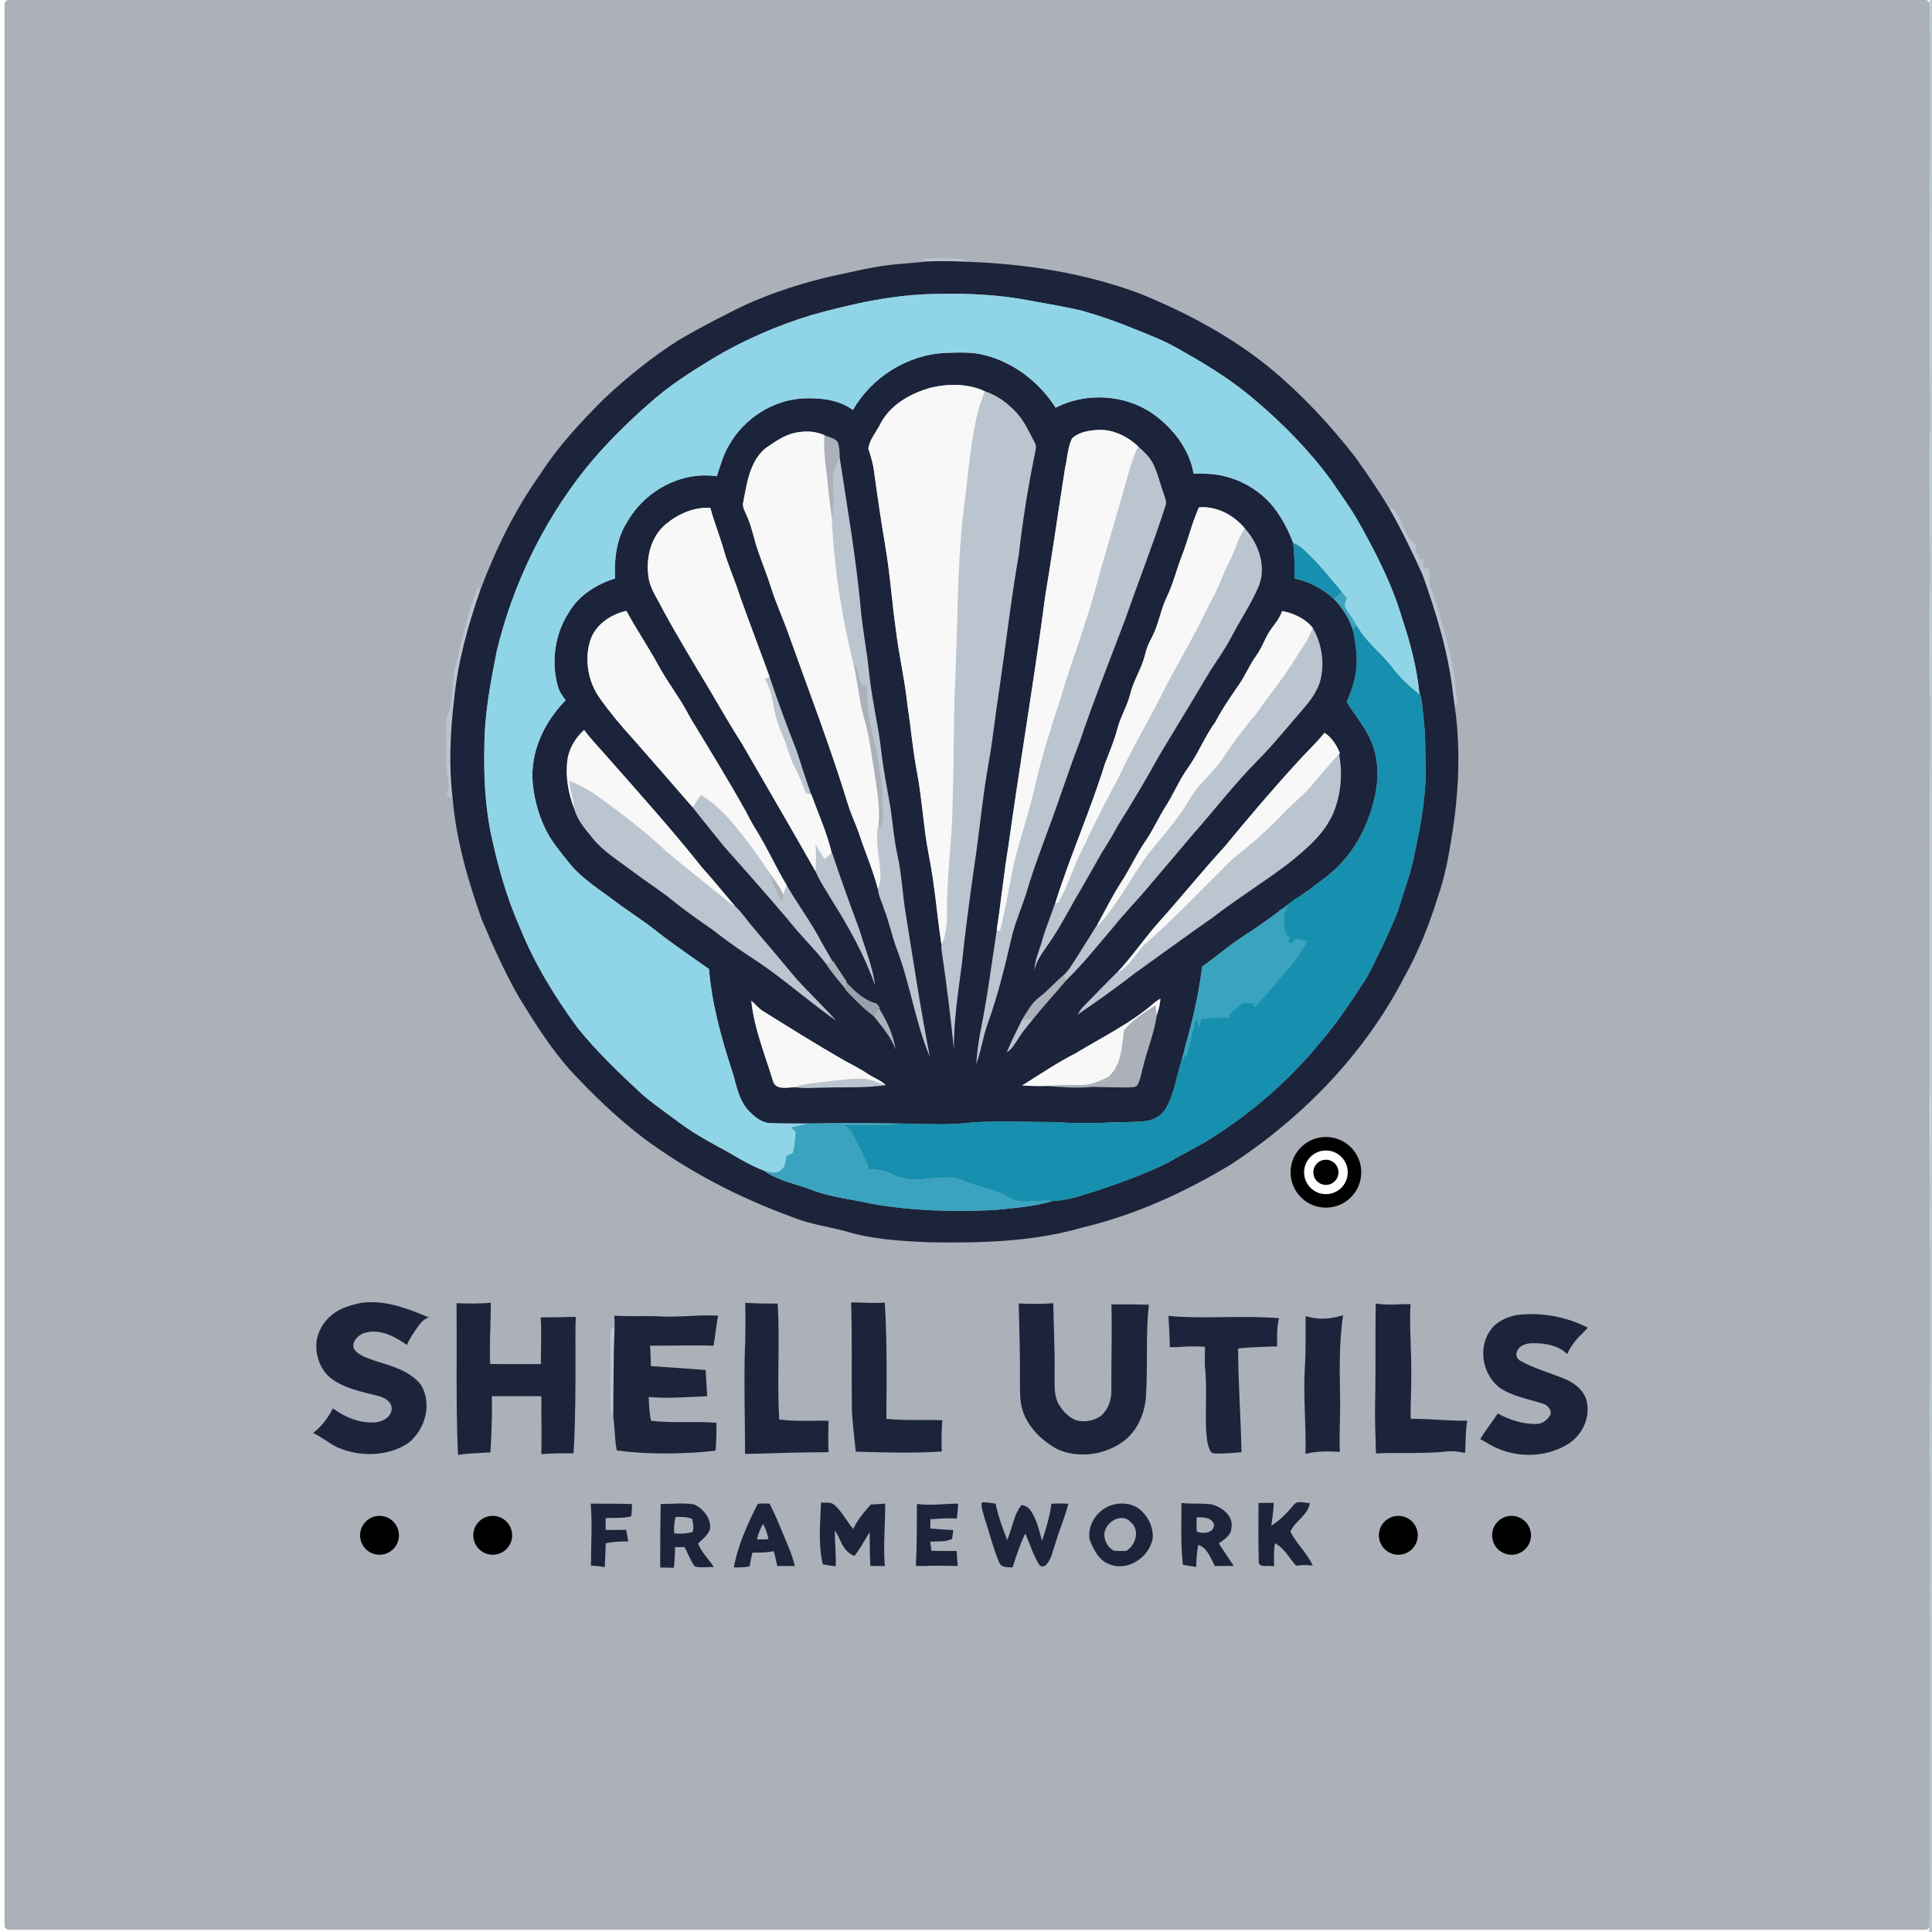 <?xml version="1.0" encoding="UTF-8" standalone="no"?>
<svg
   width="1024pt"
   height="1024pt"
   viewBox="0 0 1024 1024"
   version="1.1"
   id="svg98"
   sodipodi:docname="logo.svg"
   inkscape:version="1.4 (e7c3feb100, 2024-10-09)"
   inkscape:export-filename="logo.png"
   inkscape:export-xdpi="7.03125"
   inkscape:export-ydpi="7.03125"
   xmlns:inkscape="http://www.inkscape.org/namespaces/inkscape"
   xmlns:sodipodi="http://sodipodi.sourceforge.net/DTD/sodipodi-0.dtd"
   xmlns="http://www.w3.org/2000/svg"
   xmlns:svg="http://www.w3.org/2000/svg">
  <defs
     id="defs98">
    <filter
       inkscape:collect="always"
       style="color-interpolation-filters:sRGB"
       id="filter104"
       x="-0.022"
       y="-0.007"
       width="1.045"
       height="1.014">
      <feGaussianBlur
         inkscape:collect="always"
         stdDeviation="0.684"
         id="feGaussianBlur104" />
    </filter>
    <filter
       inkscape:collect="always"
       style="color-interpolation-filters:sRGB"
       id="filter105"
       x="-0.001"
       y="-0.004"
       width="1.002"
       height="1.008">
      <feGaussianBlur
         inkscape:collect="always"
         stdDeviation="0.074"
         id="feGaussianBlur105" />
    </filter>
    <filter
       inkscape:collect="always"
       style="color-interpolation-filters:sRGB"
       id="filter106"
       x="-0.001"
       y="-0.001"
       width="1.003"
       height="1.003">
      <feGaussianBlur
         inkscape:collect="always"
         stdDeviation="0.183"
         id="feGaussianBlur106" />
    </filter>
    <filter
       inkscape:collect="always"
       style="color-interpolation-filters:sRGB"
       id="filter107"
       x="-0.001"
       y="-0.007"
       width="1.001"
       height="1.014">
      <feGaussianBlur
         inkscape:collect="always"
         stdDeviation="0.015"
         id="feGaussianBlur107" />
    </filter>
    <filter
       inkscape:collect="always"
       style="color-interpolation-filters:sRGB"
       id="filter108"
       x="-0.136"
       y="-0.138"
       width="1.271"
       height="1.275">
      <feGaussianBlur
         inkscape:collect="always"
         stdDeviation="1.026"
         id="feGaussianBlur108" />
    </filter>
    <filter
       inkscape:collect="always"
       style="color-interpolation-filters:sRGB"
       id="filter109"
       x="-0.008"
       y="-0.007"
       width="1.016"
       height="1.014">
      <feGaussianBlur
         inkscape:collect="always"
         stdDeviation="0.253"
         id="feGaussianBlur109" />
    </filter>
  </defs>
  <sodipodi:namedview
     id="namedview98"
     pagecolor="#ffffff"
     bordercolor="#cccccc"
     borderopacity="1"
     inkscape:showpageshadow="0"
     inkscape:pageopacity="1"
     inkscape:pagecheckerboard="0"
     inkscape:deskcolor="#d1d1d1"
     inkscape:document-units="pt"
     showguides="true"
     inkscape:zoom="0.21881295"
     inkscape:cx="459.2964"
     inkscape:cy="509.56765"
     inkscape:window-width="1920"
     inkscape:window-height="1054"
     inkscape:window-x="0"
     inkscape:window-y="26"
     inkscape:window-maximized="1"
     inkscape:current-layer="svg98">
    <sodipodi:guide
       position="208.933,199.304"
       orientation="0,-1"
       id="guide99"
       inkscape:locked="false" />
  </sodipodi:namedview>
  <rect
     style="fill:#acb0b8;fill-opacity:1;stroke-width:1.609;stroke-linecap:round;stroke-linejoin:round"
     id="rect99"
     width="1020.365"
     height="1022.788"
     x="2.424"
     y="-2.7686163e-05"
     ry="2.145" />
  <g
     id="#acb0b8ff">
    <path
       fill="#acb0b8"
       opacity="1.00"
       d=" M 436.92 230.63 C 439.26 231.75 442.27 232.07 443.96 234.20 C 444.93 236.80 445.05 239.68 445.06 242.43 C 443.51 246.24 441.26 249.99 441.40 254.25 C 441.45 261.03 442.56 267.89 440.88 274.58 C 440.22 269.39 439.48 264.21 438.98 259.00 C 438.15 249.55 436.29 240.15 436.92 230.63 Z"
       id="path2" />
    <path
       fill="#acb0b8"
       opacity="1.00"
       d=" M 453.26 351.93 C 454.42 355.47 455.31 359.08 456.28 362.67 C 457.31 362.99 458.35 363.31 459.39 363.64 C 459.69 370.09 460.02 376.57 460.96 382.96 C 463.37 391.95 465.34 401.07 466.40 410.33 C 468.09 417.09 467.22 424.09 468.08 430.95 C 468.48 433.78 467.42 436.50 466.53 439.13 C 466.32 438.53 465.89 437.33 465.67 436.73 C 466.53 427.63 464.78 418.55 463.48 409.58 C 461.83 400.30 460.99 390.85 458.30 381.80 C 455.45 372.52 454.82 362.79 452.71 353.36 L 453.26 351.93 Z"
       id="path3" />
    <path
       fill="#acb0b8"
       opacity="1.00"
       d=" M 408.25 463.19 C 410.70 466.70 413.41 470.08 415.15 474.02 C 414.87 475.34 414.59 476.67 414.33 478.01 C 411.98 473.20 409.31 468.49 408.25 463.19 Z"
       id="path4" />
    <path
       fill="#acb0b8"
       opacity="1.00"
       d=" M 551.35 528.17 C 555.76 524.73 559.35 520.37 563.70 516.86 C 564.05 517.54 564.76 518.89 565.12 519.57 C 559.32 526.52 553.15 533.16 547.49 540.22 C 545.54 540.36 543.61 540.42 541.68 540.50 C 544.47 536.10 546.94 531.20 551.35 528.17 Z"
       id="path6" />
    <path
       fill="#acb0b8"
       opacity="1.00"
       d=" M 573.02 575.06 C 578.16 575.17 582.92 572.95 587.44 570.75 C 587.47 572.00 587.51 573.27 587.56 574.53 C 584.62 574.69 581.72 575.19 578.92 576.07 C 570.88 576.87 562.71 576.25 554.67 575.56 C 560.77 574.99 566.89 575.02 573.02 575.06 Z"
       id="path8" />
    <path
       fill="#acb0b8"
       opacity="1.00"
       d=" M 393.41 715.21 C 393.86 712.68 394.46 710.19 395.03 707.70 C 395.00 710.31 394.98 712.93 394.80 715.55 C 392.03 723.30 392.92 731.63 392.68 739.70 C 391.21 738.49 389.17 737.61 388.64 735.63 C 387.33 731.45 384.68 727.52 385.10 722.98 C 385.14 719.96 386.07 717.02 387.38 714.33 C 388.28 712.17 390.84 711.64 392.65 710.48 C 392.90 712.05 393.17 713.62 393.41 715.21 Z"
       id="path9" />
  </g>
  <g
     id="#bac5d0ff">
    <path
       fill="#bac5d0"
       opacity="1.00"
       d=" M 1022.88 0.00 L 1024.00 0.00 L 1024.00 1024.00 L 1022.50 1024.00 C 1023.03 1002.99 1022.58 981.97 1022.67 960.97 C 1022.68 907.33 1023.02 853.71 1022.69 800.08 C 1023.15 749.06 1022.46 698.03 1022.93 647.01 C 1022.50 622.98 1023.50 598.96 1022.94 574.94 C 1022.91 508.61 1023.02 442.28 1022.75 375.95 C 1023.06 358.30 1023.07 340.65 1022.96 322.99 C 1022.42 289.34 1023.44 255.68 1022.76 222.02 C 1023.19 148.02 1022.54 74.00 1022.88 0.00 Z"
       id="path10" />
    <path
       fill="#bac5d0"
       opacity="1.00"
       d=" M 488.77 137.59 C 496.06 136.25 503.55 137.07 510.89 137.44 C 511.31 137.77 512.16 138.42 512.58 138.74 C 505.48 138.42 498.37 138.23 491.28 138.60 C 490.65 138.35 489.40 137.84 488.77 137.59 Z"
       id="path11" />
    <path
       fill="#bac5d0"
       opacity="1.00"
       d=" M 522.03 207.39 C 528.70 209.51 534.40 213.89 539.07 219.02 C 543.15 223.53 545.55 229.19 548.41 234.48 C 549.69 236.41 548.78 238.73 548.46 240.81 C 544.84 258.42 542.02 276.18 539.99 294.05 C 535.84 317.87 533.12 341.92 529.59 365.84 C 527.62 378.17 526.41 390.61 524.27 402.91 C 520.73 422.15 519.12 441.66 516.12 460.98 C 513.78 477.65 511.54 494.34 509.79 511.08 C 507.84 526.10 505.44 541.15 505.61 556.34 C 503.83 539.24 501.80 522.17 499.27 505.16 C 499.13 503.76 498.72 502.33 499.03 500.94 C 503.13 492.16 501.61 482.26 502.13 472.90 C 502.90 455.93 504.93 439.03 505.03 422.03 C 505.72 402.02 505.32 381.98 506.27 361.97 C 507.48 335.14 507.39 308.25 509.57 281.47 C 510.38 271.94 511.91 262.49 512.80 252.97 C 514.76 237.61 516.06 221.85 522.03 207.39 Z"
       id="path12" />
    <path
       fill="#bac5d0"
       opacity="1.00"
       d=" M 603.22 236.57 C 606.07 239.14 609.01 241.76 610.86 245.19 C 613.61 250.23 614.69 255.94 616.70 261.28 C 617.29 263.45 618.59 265.73 617.78 268.03 C 611.15 288.53 603.28 308.58 596.17 328.91 C 588.10 350.25 579.63 371.45 572.31 393.07 C 568.42 403.08 565.04 413.27 561.44 423.39 C 555.70 440.29 548.76 456.77 543.82 473.94 C 541.53 480.96 538.60 487.78 536.66 494.92 C 532.91 510.98 529.14 527.10 523.47 542.61 C 521.01 549.66 520.00 557.12 517.38 564.12 C 517.88 558.41 518.47 552.69 519.57 547.06 C 523.24 529.20 525.51 511.10 528.28 493.09 C 528.71 493.17 529.57 493.34 530.00 493.42 C 532.65 483.73 534.17 473.79 536.11 463.95 C 539.33 447.34 545.54 431.51 548.96 414.96 C 552.63 399.81 557.24 384.91 562.17 370.13 C 566.14 355.87 571.63 342.10 575.85 327.92 C 579.10 318.79 581.25 309.33 583.97 300.04 C 587.52 287.90 590.96 275.73 594.59 263.61 C 597.14 254.50 599.34 245.24 603.22 236.57 Z"
       id="path13" />
    <path
       fill="#bac5d0"
       opacity="1.00"
       d=" M 441.40 254.25 C 441.26 249.99 443.51 246.24 445.06 242.43 C 449.05 268.57 453.55 294.66 456.07 321.00 C 457.03 333.23 459.61 345.25 460.74 357.45 C 462.31 371.88 465.89 386.00 467.37 400.45 C 468.57 409.68 470.35 418.83 471.97 428.00 C 473.20 436.63 473.91 445.36 475.83 453.88 C 477.90 463.45 478.32 473.26 479.84 482.91 C 484.01 508.75 487.87 534.63 492.89 560.32 C 484.97 541.51 482.33 520.99 474.94 502.00 C 472.54 495.47 471.24 488.60 468.65 482.14 C 467.60 478.54 465.63 475.05 465.35 471.32 C 465.94 469.23 466.88 467.19 466.71 464.97 C 466.68 455.53 463.48 446.15 465.67 436.73 C 465.89 437.33 466.32 438.53 466.53 439.13 C 467.42 436.50 468.48 433.78 468.08 430.95 C 467.22 424.09 468.09 417.09 466.40 410.33 C 465.34 401.07 463.37 391.95 460.96 382.96 C 460.02 376.57 459.69 370.09 459.39 363.64 C 458.35 363.31 457.31 362.99 456.28 362.67 C 455.31 359.08 454.42 355.47 453.26 351.93 L 452.71 353.36 C 446.28 327.55 442.04 301.16 440.88 274.58 C 442.56 267.89 441.45 261.03 441.40 254.25 Z"
       id="path14" />
    <path
       fill="#bac5d0"
       opacity="1.00"
       d=" M 736.73 270.10 C 737.13 268.25 738.86 269.88 739.38 270.62 C 743.45 276.34 744.36 284.50 750.50 288.63 C 750.43 289.67 750.37 290.71 750.32 291.75 C 751.05 293.34 751.79 294.92 752.54 296.50 C 753.25 296.43 753.97 296.36 754.70 296.30 C 754.51 297.60 754.34 298.91 754.17 300.23 C 755.33 300.79 757.03 300.87 757.52 302.31 C 757.89 305.19 757.24 308.18 758.17 311.00 C 764.51 329.17 769.94 347.82 771.85 367.04 C 771.95 369.59 773.27 372.65 771.09 374.63 C 770.80 372.42 770.45 370.22 770.15 368.02 C 767.76 346.16 761.30 324.98 753.87 304.37 C 748.58 292.75 743.07 281.20 736.73 270.10 Z"
       id="path15" />
    <path
       fill="#bac5d0"
       opacity="1.00"
       d=" M 651.64 297.65 C 654.73 291.95 655.98 285.39 659.82 280.08 C 666.97 288.00 671.22 299.68 667.42 310.10 C 663.52 319.54 657.71 328.00 653.01 337.03 C 649.26 344.37 644.24 350.94 640.01 357.99 C 631.60 372.20 622.93 386.24 614.47 400.40 C 607.53 413.03 600.15 425.41 592.49 437.60 C 589.92 442.54 586.96 447.25 583.98 451.95 C 580.11 458.74 576.32 465.59 572.37 472.34 C 567.44 480.49 563.28 489.08 557.97 496.99 C 554.53 502.64 549.67 507.63 548.29 514.31 C 548.34 508.78 550.88 503.76 552.34 498.54 C 554.17 491.94 556.90 485.66 559.02 479.16 L 559.20 479.07 C 559.68 478.82 560.64 478.31 561.12 478.06 C 566.69 468.49 569.36 457.59 574.83 447.98 C 580.56 435.29 587.09 422.98 593.63 410.69 C 600.22 396.02 608.75 382.36 615.87 367.96 C 621.18 357.09 627.54 346.78 633.04 336.01 C 636.63 329.83 639.34 323.20 642.82 316.96 C 646.25 310.75 648.27 303.89 651.64 297.65 Z"
       id="path16" />
    <path
       fill="#bac5d0"
       opacity="1.00"
       d=" M 253.46 310.93 C 253.75 311.35 254.34 312.19 254.63 312.61 C 248.04 331.54 242.58 351.04 240.66 371.06 C 238.59 388.33 237.84 405.87 239.90 423.17 C 238.77 422.66 237.64 422.14 236.51 421.64 C 238.85 417.96 237.46 413.63 236.87 409.67 C 235.87 402.43 237.06 395.15 236.65 387.89 C 236.68 384.23 236.19 380.35 238.08 377.02 C 240.65 368.83 239.21 359.95 241.73 351.73 C 244.93 337.95 248.15 324.09 253.46 310.93 Z"
       id="path17" />
    <path
       fill="#bac5d0"
       opacity="1.00"
       d=" M 695.81 332.81 C 700.74 341.35 702.29 351.92 699.62 361.46 C 697.82 367.09 694.15 371.88 690.30 376.27 C 682.21 385.52 674.56 395.18 665.84 403.86 C 653.92 416.01 643.51 429.50 632.28 442.26 C 624.84 451.17 617.24 459.94 609.75 468.80 C 603.33 476.69 596.05 483.82 589.78 491.83 C 581.69 501.19 574.06 510.99 565.12 519.57 C 564.76 518.89 564.05 517.54 563.70 516.86 C 566.78 514.10 568.67 510.36 570.96 506.98 C 574.32 501.48 577.87 496.11 581.19 490.59 L 581.36 490.51 C 581.70 490.35 582.38 490.01 582.72 489.85 C 593.56 477.91 600.35 463.07 610.37 450.50 C 617.44 441.80 624.95 433.36 630.56 423.60 C 635.53 415.11 643.62 409.06 648.93 400.82 C 654.24 392.65 660.33 385.06 666.46 377.52 C 672.55 368.66 679.47 360.40 685.20 351.29 C 688.90 345.23 693.37 339.56 695.81 332.81 Z"
       id="path18" />
    <path
       fill="#bac5d0"
       opacity="1.00"
       d=" M 405.55 359.82 C 406.35 359.52 407.16 359.23 407.98 358.94 C 412.37 372.10 417.21 385.11 422.30 398.01 C 424.80 405.74 427.22 413.50 430.03 421.12 C 429.07 420.84 428.10 420.61 427.14 420.38 C 425.34 415.74 423.68 411.02 421.25 406.66 C 418.46 401.73 417.57 396.03 415.25 390.90 C 412.88 385.49 410.93 379.88 409.98 374.05 C 409.22 369.11 407.92 364.24 405.55 359.82 Z"
       id="path19" />
    <path
       fill="#bac5d0"
       opacity="1.00"
       d=" M 688.36 423.32 C 696.26 416.17 702.31 407.31 709.74 399.70 C 711.73 410.00 710.79 420.98 706.82 430.71 C 701.99 442.12 692.20 450.23 682.77 457.79 C 669.81 467.63 655.91 476.17 643.04 486.13 C 629.13 495.83 615.48 505.90 601.67 515.74 C 591.69 523.43 581.46 530.80 571.02 537.87 C 572.00 536.27 573.02 534.69 574.34 533.35 C 580.23 527.34 586.07 521.28 592.03 515.34 L 592.30 515.26 C 592.64 515.15 593.32 514.93 593.66 514.82 C 598.96 511.40 602.03 505.78 606.10 501.17 C 622.10 487.17 636.70 471.71 651.80 456.77 C 657.08 451.66 663.39 447.74 668.55 442.49 C 675.51 436.47 681.44 429.38 688.36 423.32 Z"
       id="path20" />
    <path
       fill="#bac5d0"
       opacity="1.00"
       d=" M 301.69 413.90 C 307.11 415.98 312.24 418.77 316.97 422.14 C 324.78 427.90 332.62 433.64 340.10 439.84 C 346.13 444.45 351.32 450.03 357.28 454.73 C 365.64 461.74 374.28 468.40 382.76 475.27 C 384.96 477.15 387.11 479.17 389.73 480.47 L 389.97 480.61 C 393.30 483.76 395.84 487.62 398.80 491.10 C 406.47 500.15 414.16 509.19 421.73 518.33 C 428.68 526.10 436.36 533.18 443.23 541.03 C 429.10 531.21 416.26 519.64 401.99 509.98 C 393.78 504.65 385.64 499.17 378.00 493.03 C 370.94 488.13 363.87 483.23 357.16 477.85 C 350.37 472.21 342.85 467.55 335.82 462.24 C 328.28 456.45 319.82 451.56 313.85 444.00 C 310.06 439.34 305.87 434.57 304.33 428.63 C 303.94 423.63 302.22 418.87 301.69 413.90 Z"
       id="path21" />
    <path
       fill="#bac5d0"
       opacity="1.00"
       d=" M 371.50 421.44 C 377.94 425.11 383.20 430.44 388.06 435.96 C 395.34 444.61 402.02 453.76 408.25 463.19 C 409.31 468.49 411.98 473.20 414.33 478.01 C 414.59 476.67 414.87 475.34 415.15 474.02 C 415.73 472.44 416.41 470.91 417.09 469.38 C 422.82 479.40 429.86 488.64 435.19 498.89 C 437.13 502.48 439.32 505.93 441.22 509.55 C 440.12 510.03 439.02 510.52 437.92 511.01 C 431.66 502.73 423.98 495.66 417.67 487.44 C 406.63 474.48 395.38 461.71 384.05 449.02 C 378.42 442.04 372.58 434.97 367.19 427.95 C 368.52 425.71 370.01 423.57 371.50 421.44 Z"
       id="path22"
       style="filter:url(#filter109)" />
    <path
       fill="#bac5d0"
       opacity="1.00"
       d=" M 432.28 447.66 C 433.79 450.25 435.34 452.81 436.93 455.37 C 438.22 454.26 439.52 453.15 440.83 452.05 L 440.99 451.90 C 445.58 465.74 450.57 479.44 455.65 493.11 C 458.48 502.79 462.53 512.18 463.79 522.26 C 458.11 506.05 449.64 491.01 440.50 476.53 C 437.75 471.69 434.43 467.09 432.32 461.94 C 432.51 457.18 432.64 452.41 432.28 447.66 Z"
       id="path23" />
    <path
       fill="#bac5d0"
       opacity="1.00"
       d=" M 541.68 540.50 C 543.61 540.42 545.54 540.36 547.49 540.22 C 545.06 543.26 542.50 546.21 540.38 549.48 C 538.33 552.39 536.81 555.88 533.58 557.74 C 536.05 551.88 538.84 546.18 541.68 540.50 Z"
       id="path25" />
    <path
       fill="#bac5d0"
       opacity="1.00"
       d=" M 431.03 574.11 C 439.34 573.20 447.62 571.90 455.99 571.69 C 460.75 571.47 464.98 574.00 469.48 575.14 C 459.03 576.74 448.43 576.12 437.90 576.45 C 432.26 576.53 426.60 576.99 420.98 576.27 C 424.22 575.11 427.61 574.44 431.03 574.11 Z"
       id="path26"
       style="filter:url(#filter107)" />
    <path
       fill="#bac5d0"
       opacity="1.00"
       d=" M 323.47 708.01 C 323.50 706.24 323.30 703.69 325.75 703.39 C 325.14 719.15 325.17 734.92 325.04 750.68 C 323.37 749.23 323.61 747.00 323.54 745.03 C 323.63 732.69 323.56 720.35 323.47 708.01 Z"
       id="path33" />
  </g>
  <g
     id="#1b243aff">
    <path
       fill="#1b243a"
       opacity="1.00"
       d=" M 491.28 138.60 C 498.37 138.23 505.48 138.42 512.58 138.74 C 543.74 139.83 575.01 144.71 604.30 155.67 C 628.97 165.73 652.83 178.42 673.50 195.37 C 690.06 209.15 704.86 225.00 718.09 241.99 C 724.63 251.13 731.03 260.40 736.73 270.10 C 743.07 281.20 748.58 292.75 753.87 304.37 C 761.30 324.98 767.76 346.16 770.15 368.02 C 770.45 370.22 770.80 372.42 771.09 374.63 C 774.36 397.98 773.11 421.70 769.21 444.88 C 767.61 455.09 765.59 465.27 762.20 475.06 C 757.59 489.95 751.81 504.53 744.15 518.14 C 723.17 558.66 690.38 592.39 652.34 617.24 C 627.87 631.98 601.56 644.03 573.67 650.62 C 547.20 658.32 519.34 658.87 491.98 658.43 C 477.17 657.73 462.15 656.92 447.90 652.50 C 438.31 650.03 428.38 648.64 419.19 644.79 C 391.34 634.62 364.77 620.80 340.94 603.13 C 327.05 592.47 314.39 580.33 302.48 567.52 C 291.93 555.71 283.47 542.24 275.20 528.78 C 267.59 515.49 261.30 501.49 255.37 487.38 C 247.99 466.60 241.80 445.23 239.90 423.17 C 237.84 405.87 238.59 388.33 240.66 371.06 C 242.58 351.04 248.04 331.54 254.63 312.61 C 262.75 291.06 272.92 270.15 286.32 251.37 C 295.72 236.77 307.54 223.97 319.78 211.74 C 332.22 199.97 345.63 189.21 360.10 180.03 C 368.80 174.93 377.71 170.20 386.74 165.71 C 402.91 157.23 420.33 151.39 438.02 147.03 C 450.28 144.41 462.46 141.24 474.97 140.07 C 480.41 139.63 485.84 139.12 491.28 138.60 M 430.07 167.00 C 411.93 172.57 394.35 180.13 378.04 189.87 C 366.16 197.12 354.29 204.58 343.97 213.98 C 331.87 224.54 320.47 235.96 310.32 248.42 C 287.88 276.62 271.82 309.80 263.34 344.82 C 260.00 361.68 256.72 378.70 256.73 395.96 C 256.37 411.01 257.10 426.13 259.99 440.92 C 263.64 458.16 268.29 475.28 275.49 491.41 C 283.17 510.60 294.05 528.31 306.24 544.93 C 316.47 557.56 328.27 568.84 340.18 579.88 C 346.64 585.50 353.79 590.26 360.60 595.44 C 368.83 601.54 377.95 606.26 386.91 611.19 C 392.66 614.66 398.53 618.01 404.82 620.42 C 412.42 625.93 421.88 627.45 430.48 630.78 C 440.63 634.66 451.53 635.61 462.05 638.03 C 483.46 641.77 505.34 642.47 527.02 641.33 C 537.35 640.31 547.85 639.57 557.83 636.58 C 565.83 636.30 573.51 633.54 581.11 631.20 C 593.75 626.90 606.40 622.43 618.41 616.55 C 625.23 612.61 632.25 609.04 639.08 605.14 C 662.33 590.82 683.44 572.81 700.54 551.50 C 708.43 542.50 714.94 532.44 721.58 522.52 C 726.12 516.05 728.98 508.62 732.71 501.69 C 735.86 494.20 739.83 487.03 742.05 479.18 C 744.89 470.13 748.23 461.20 749.87 451.81 C 752.85 438.05 755.45 424.11 755.66 409.99 C 755.28 400.65 755.81 391.27 754.62 381.98 C 754.00 376.70 753.96 371.28 752.22 366.21 L 752.22 366.61 C 750.84 353.34 747.39 340.40 743.16 327.78 C 737.78 309.36 728.88 292.25 719.48 275.62 C 715.40 268.47 710.42 261.91 705.89 255.06 C 694.32 239.16 680.48 225.01 665.50 212.31 C 652.78 201.27 638.29 192.51 623.60 184.36 C 616.61 180.31 609.01 177.52 601.57 174.47 C 592.43 170.66 583.05 167.43 573.54 164.70 C 564.48 162.53 555.27 161.08 546.12 159.36 C 529.63 156.15 512.75 155.39 495.98 155.82 C 473.58 156.04 451.56 161.03 430.07 167.00 Z"
       id="path45" />
    <path
       fill="#1b243a"
       opacity="1.00"
       d=" M 191.30 690.56 C 203.68 688.80 215.65 693.37 226.85 698.07 L 227.40 698.24 C 223.66 699.29 221.82 702.82 219.71 705.73 C 218.12 707.96 216.84 710.39 215.63 712.85 C 209.45 708.49 201.91 704.35 194.09 706.25 C 190.40 706.99 186.55 710.51 187.44 714.52 C 189.68 718.57 194.68 719.66 198.69 721.24 C 207.45 723.95 217.19 726.47 223.13 734.01 C 229.23 744.13 225.34 757.91 216.27 764.95 C 205.26 772.09 190.91 772.25 179.05 767.21 C 174.43 765.10 170.58 761.66 165.98 759.51 C 166.25 759.28 166.78 758.81 167.05 758.57 C 171.13 755.35 174.04 750.99 176.46 746.46 C 182.91 751.29 190.98 754.56 199.14 753.86 C 202.91 753.48 207.25 751.15 207.58 746.96 C 207.90 742.84 203.65 740.67 200.26 739.82 C 191.73 737.63 182.65 735.98 175.45 730.55 C 169.54 725.87 166.94 717.96 167.84 710.59 C 169.00 703.26 174.22 696.85 180.91 693.79 C 184.21 692.25 187.74 691.28 191.30 690.56 Z"
       id="path49" />
    <path
       fill="#1b243a"
       opacity="1.00"
       d=" M 451.12 690.33 C 451.59 690.33 452.54 690.32 453.02 690.32 C 458.33 690.50 463.65 690.72 468.97 690.43 C 470.22 710.94 469.93 731.48 469.79 752.01 C 479.64 753.04 489.55 752.40 499.43 752.75 C 499.01 758.25 498.96 763.78 499.17 769.31 C 484.00 770.33 468.78 769.86 453.59 769.41 C 452.78 762.14 451.95 754.87 451.52 747.58 C 451.27 728.50 451.71 709.40 451.12 690.33 Z"
       id="path50" />
    <path
       fill="#1b243a"
       opacity="1"
       d="m 241.99,690.72 c 6.04,0.19 12.1,0.35 18.11,-0.27 0,1.91 0.01,3.83 -0.03,5.76 -0.1,8.9 -0.73,17.81 -0.24,26.71 8.95,0.18 17.9,0.04 26.85,0.08 0,-8.25 0.42,-16.51 -0.09,-24.75 5.05,-0.12 10.09,-0.01 15.13,-0.24 0.87,0 2.6,-0.01 3.47,-0.01 -0.32,5.92 -0.15,11.84 -0.19,17.77 0.05,17.28 0.07,34.58 -0.85,51.85 -0.05,0.89 -0.1,1.78 -0.16,2.68 -5.69,-0.07 -11.39,-0.03 -17.06,0.42 0.15,-7.66 0.08,-15.32 0,-22.97 0.06,-2.58 0.03,-5.15 0,-7.72 -8.76,-0.07 -17.53,-0.02 -26.29,-0.03 0.33,8.22 -0.06,16.44 -0.42,24.66 -0.08,1.7 -0.2,3.39 -0.3,5.11 -2.42,0.11 -4.83,0.28 -7.25,0.44 -3.3,0.14 -6.6,0.36 -9.84,0.96 -0.04,-0.28 -0.11,-0.83 -0.14,-1.11 -1.09,-26.08 -0.47,-52.22 -0.69,-78.32 z"
       id="path51"
       sodipodi:nodetypes="cccccccccccccccccccccc" />
    <path
       fill="#1b243a"
       opacity="1.00"
       d=" M 394.99 690.54 C 400.71 690.85 406.44 691.00 412.17 690.90 C 413.44 711.37 411.79 731.88 412.99 752.35 C 421.66 753.53 430.43 752.90 439.15 753.00 C 439.11 758.56 438.77 764.13 439.20 769.69 C 424.43 769.71 409.66 770.23 394.90 770.64 C 394.89 752.28 394.27 733.91 394.80 715.55 C 394.98 712.93 395.00 710.31 395.03 707.70 C 395.14 701.97 395.15 696.25 394.99 690.54 Z"
       id="path52" />
    <path
       fill="#1b243a"
       opacity="1.00"
       d=" M 539.95 690.86 C 546.05 691.13 552.16 691.24 558.26 690.74 C 558.43 702.83 559.13 714.90 558.95 726.99 C 559.09 732.46 558.35 738.24 560.65 743.39 C 562.79 747.38 566.03 751.06 570.32 752.76 C 574.75 753.99 579.77 753.05 583.55 750.45 C 587.35 747.14 589.16 741.93 589.03 736.97 C 588.97 721.76 589.47 706.54 589.08 691.33 C 595.69 691.29 602.31 691.36 608.93 691.53 C 607.09 707.89 608.52 724.41 607.32 740.81 C 606.61 749.52 602.75 758.30 595.72 763.73 C 585.71 771.23 571.57 773.23 560.12 767.96 C 552.56 763.73 545.82 757.35 542.58 749.18 C 540.50 744.06 540.65 738.43 540.60 733.01 C 540.69 719.81 540.36 706.61 539.99 693.42 C 539.98 692.78 539.96 691.50 539.95 690.86 Z"
       id="path53" />
    <path
       fill="#1b243a"
       opacity="1.00"
       d=" M 729.19 690.90 L 730.37 691.05 C 736.07 691.88 741.83 691.18 747.57 691.19 C 746.92 703.81 748.19 716.41 748.00 729.03 C 748.12 736.68 747.47 744.33 747.71 751.99 C 757.71 751.91 767.65 753.17 777.64 753.00 C 776.78 758.23 776.91 763.55 776.58 768.83 L 776.44 770.10 C 773.01 769.28 769.47 768.93 765.97 769.39 C 759.86 770.07 753.72 769.99 747.60 770.16 C 741.49 770.11 735.39 770.07 729.29 770.34 C 729.08 761.56 728.63 752.79 728.83 744.01 C 729.25 726.30 728.81 708.60 729.19 690.90 Z"
       id="path54" />
    <path
       fill="#1b243a"
       opacity="1.00"
       d=" M 803.65 697.03 C 816.63 695.35 829.96 697.76 841.61 703.72 C 840.74 704.60 839.91 705.50 839.05 706.38 C 835.60 709.61 832.54 713.31 830.68 717.70 C 825.76 712.89 818.51 711.76 811.91 711.95 C 808.89 712.00 805.31 713.09 804.08 716.14 C 803.24 717.95 803.88 720.27 805.71 721.20 C 813.33 725.48 821.90 727.70 829.92 731.08 C 835.32 733.42 840.47 737.90 841.23 744.04 C 842.56 752.19 838.37 760.51 831.64 765.05 C 818.92 773.19 801.71 773.00 788.89 765.20 C 787.44 764.37 786.01 763.55 784.59 762.74 C 787.30 757.98 790.89 753.79 793.79 749.15 C 800.28 752.67 807.59 755.04 815.05 754.70 C 817.95 754.38 820.41 752.25 821.83 749.79 C 822.39 747.27 820.36 744.77 818.03 744.07 C 810.16 741.45 801.54 740.22 794.64 735.35 C 785.71 728.36 783.23 714.21 790.03 704.96 C 793.16 700.42 798.44 698.19 803.65 697.03 Z"
       id="path55" />
    <path
       fill="#1b243a"
       opacity="1.00"
       d=" M 325.59 697.35 C 332.92 697.79 340.26 697.48 347.60 697.62 C 358.63 698.47 369.63 696.74 380.64 697.31 C 379.63 702.59 379.10 707.96 378.17 713.26 C 366.96 712.82 355.75 713.37 344.54 713.24 C 344.76 716.85 344.95 720.46 345.01 724.08 C 354.68 724.71 364.35 725.35 374.01 726.13 C 374.35 730.75 374.47 735.38 374.87 740.00 C 364.55 740.44 354.20 741.35 343.87 740.44 C 343.91 744.65 344.25 748.86 345.02 753.02 C 356.55 754.45 368.18 753.15 379.71 754.11 C 379.74 759.01 379.74 763.93 379.26 768.82 C 373.72 769.57 368.15 769.97 362.56 770.14 C 350.65 770.63 338.71 770.32 326.88 768.77 C 325.79 762.80 325.85 756.69 325.04 750.68 C 325.17 734.92 325.14 719.15 325.75 703.39 C 325.81 701.37 325.71 699.35 325.59 697.35 Z"
       id="path56" />
    <path
       fill="#1b243a"
       opacity="1.00"
       d=" M 692.00 697.59 C 698.52 699.58 705.43 699.28 711.85 697.03 C 709.84 710.92 709.95 725.01 710.26 739.01 C 710.54 749.18 709.71 759.34 710.14 769.51 C 704.08 769.17 697.90 769.06 691.98 770.58 L 691.94 770.57 C 692.34 755.70 690.75 740.84 691.54 725.97 C 692.18 716.52 691.96 707.05 692.00 697.59 Z"
       id="path57" />
    <path
       fill="#1b243a"
       opacity="1.00"
       d=" M 619.29 697.46 C 620.18 697.54 621.95 697.68 622.83 697.76 C 623.95 697.85 625.09 697.91 626.23 697.96 C 643.44 698.74 660.70 697.25 677.89 698.67 C 676.69 703.56 676.87 708.62 676.92 713.61 C 670.02 713.88 663.09 713.92 656.23 714.75 C 656.25 733.08 657.70 751.38 658.00 769.71 C 653.34 770.01 648.67 770.63 644.00 770.31 C 642.69 770.37 641.80 769.81 641.33 768.63 C 639.66 765.38 639.62 761.62 639.26 758.07 C 638.79 746.61 639.86 735.09 638.60 723.66 C 638.56 720.37 638.61 717.08 638.68 713.80 C 633.63 713.51 628.56 713.58 623.52 714.02 C 622.34 714.00 621.17 713.99 620.01 714.00 C 619.98 708.48 619.64 702.97 619.29 697.46 Z"
       id="path58" />
    <path
       fill="#1b243a"
       opacity="1.00"
       d=" M 435.14 796.42 C 437.51 796.57 440.34 795.91 442.28 797.67 C 446.32 801.29 448.73 806.28 452.23 810.38 C 454.48 805.50 457.98 801.43 461.51 797.46 C 464.05 797.25 466.61 797.08 469.17 796.94 C 469.24 807.96 468.09 818.99 468.95 830.00 C 466.42 829.98 463.89 830.00 461.36 830.01 C 460.83 824.03 461.08 818.02 460.94 812.03 C 458.32 816.27 455.95 820.68 452.93 824.68 C 449.77 823.58 447.59 821.00 446.12 818.11 C 445.00 815.70 443.89 813.29 442.45 811.06 C 442.49 816.83 443.01 822.58 443.01 828.35 L 442.95 829.59 L 442.92 830.17 C 440.61 829.92 438.31 829.57 436.05 829.09 L 435.85 827.87 C 433.61 817.51 434.80 806.90 435.14 796.42 Z"
       id="path59" />
    <path
       fill="#1b243a"
       opacity="1.00"
       d=" M 520.34 796.34 C 522.82 796.06 525.29 796.62 527.74 796.99 C 528.24 799.60 528.87 802.19 529.72 804.72 C 530.94 808.63 532.42 812.46 533.82 816.32 C 536.17 810.84 537.03 804.79 540.04 799.61 C 540.36 799.13 541.02 798.17 541.34 797.70 C 543.36 797.92 545.20 798.94 546.31 800.69 C 549.54 805.46 550.77 811.22 552.34 816.68 C 554.39 810.25 556.43 803.75 557.25 797.02 C 560.24 796.82 563.25 796.81 566.25 797.03 C 564.50 804.03 561.55 810.67 559.51 817.59 C 558.05 821.61 557.46 826.22 554.43 829.45 C 553.57 830.44 551.35 830.57 550.75 829.22 C 547.59 824.09 545.77 818.28 543.42 812.76 C 540.63 818.53 538.62 824.64 536.69 830.74 C 534.28 830.61 530.75 831.05 529.69 828.31 C 526.30 820.58 524.46 812.29 521.72 804.33 C 521.12 801.72 519.92 799.02 520.34 796.34 Z"
       id="path60" />
    <path
       fill="#1b243a"
       opacity="1.00"
       d=" M 626.21 796.61 C 631.50 797.25 636.87 796.62 642.15 797.36 C 647.66 798.78 653.93 803.46 652.67 809.90 C 652.47 813.93 648.82 815.93 645.97 818.03 C 648.56 822.05 651.34 825.95 653.90 829.99 C 650.57 830.01 647.25 829.97 643.93 830.01 C 643.76 829.69 643.42 829.03 643.25 828.70 C 641.28 824.89 639.57 820.27 635.09 818.85 C 634.35 822.67 634.11 826.57 634.00 830.46 C 633.39 830.38 632.19 830.21 631.58 830.13 C 630.03 829.88 628.50 829.65 626.96 829.40 C 625.71 818.51 626.22 807.54 626.21 796.61 M 634.26 804.24 C 634.14 806.72 634.15 809.21 634.32 811.70 C 637.52 813.22 643.71 812.64 643.42 807.97 C 642.27 804.19 637.51 804.11 634.26 804.24 Z"
       id="path61" />
    <path
       fill="#1b243a"
       opacity="1.00"
       d=" M 313.09 796.92 C 320.38 797.11 327.69 796.83 334.98 797.20 C 334.89 799.35 334.88 801.52 334.56 803.67 C 330.16 804.90 325.51 804.32 321.00 804.61 C 320.99 806.70 321.00 808.80 321.00 810.90 C 324.64 810.95 328.28 810.92 331.91 810.83 C 332.28 812.87 332.65 814.92 333.01 816.98 C 329.00 816.99 324.96 817.09 321.04 817.97 C 320.93 822.20 320.77 826.43 320.53 830.66 C 318.13 830.09 315.67 829.97 313.22 829.79 C 313.20 818.83 314.00 807.86 313.09 796.92 Z"
       id="path62" />
    <path
       fill="#1b243a"
       opacity="1.00"
       d=" M 350.15 797.16 C 356.00 797.18 361.93 796.43 367.73 797.34 C 372.59 799.39 376.69 804.50 376.40 809.96 C 375.60 813.50 372.38 815.66 369.98 818.10 C 371.72 822.81 375.75 826.29 378.30 830.59 C 374.97 830.32 371.39 831.24 368.20 830.21 C 365.90 827.10 364.70 823.34 362.80 820.00 C 361.13 819.98 359.45 819.97 357.79 819.98 C 357.68 823.64 357.60 827.31 357.16 830.96 C 354.74 830.91 352.34 830.86 349.93 830.80 C 349.88 819.59 349.97 808.37 350.15 797.16 M 358.04 804.07 C 357.30 806.89 357.16 809.80 357.33 812.70 C 360.61 813.10 363.92 812.85 367.12 812.00 C 367.77 809.68 367.45 807.30 366.82 805.03 C 364.02 803.91 361.00 803.89 358.04 804.07 Z"
       id="path63" />
    <path
       fill="#1b243a"
       opacity="1.00"
       d=" M 401.54 797.22 C 403.55 796.52 405.79 797.03 407.90 796.96 C 410.72 802.37 412.95 808.06 415.34 813.67 C 417.54 819.04 420.00 824.35 421.26 830.06 C 418.16 830.03 415.07 829.97 411.98 830.01 C 411.40 827.39 410.84 824.78 410.15 822.20 C 406.40 822.84 402.59 822.98 398.80 822.93 C 398.17 825.33 397.78 827.77 397.28 830.20 C 394.54 830.74 391.75 830.86 388.98 830.73 C 391.09 818.90 396.19 807.88 401.54 797.22 M 401.21 815.91 C 403.22 815.94 405.22 815.90 407.24 815.85 C 406.87 812.97 405.73 810.29 404.51 807.68 C 402.89 810.19 401.91 813.02 401.21 815.91 Z"
       id="path64" />
    <path
       fill="#1b243a"
       opacity="1.00"
       d=" M 486.00 797.11 C 493.28 798.15 500.58 796.96 507.88 796.95 C 507.68 799.59 507.51 802.24 507.16 804.88 C 502.78 804.56 498.38 804.79 494.01 805.22 C 493.81 805.18 493.40 805.09 493.19 805.04 C 493.14 806.73 493.10 808.44 493.08 810.15 C 497.12 810.52 501.19 810.73 505.25 810.99 C 505.09 812.52 504.90 814.06 504.62 815.60 C 501.08 817.52 496.90 816.80 493.05 817.12 C 493.24 818.73 493.44 820.35 493.68 821.98 C 498.13 822.01 502.59 822.05 507.04 822.06 C 507.23 824.71 507.40 827.36 507.58 830.03 C 501.26 829.80 494.93 829.83 488.62 830.02 C 487.82 830.00 486.21 829.96 485.41 829.94 C 486.02 819.01 485.94 808.05 486.00 797.11 Z"
       id="path65" />
    <path
       fill="#1b243a"
       opacity="1.00"
       d=" M 590.37 797.40 C 595.40 796.16 601.33 797.11 605.09 800.89 C 608.91 804.52 611.34 809.82 610.98 815.15 C 609.38 825.26 597.76 833.17 587.91 829.05 C 582.24 826.96 579.54 821.12 577.48 815.89 C 576.14 807.62 582.35 799.28 590.37 797.40 M 585.47 814.94 C 585.94 817.76 587.62 820.44 590.21 821.78 C 592.38 822.26 594.65 821.97 596.86 822.03 C 602.09 819.04 604.30 810.90 599.28 806.72 C 593.92 800.87 583.98 807.98 585.47 814.94 Z"
       id="path66" />
    <path
       fill="#1b243a"
       opacity="1.00"
       d=" M 667.04 796.59 C 669.74 796.57 672.43 796.55 675.14 796.52 C 675.04 800.58 674.30 804.58 673.85 808.61 C 678.55 805.76 682.31 801.70 685.80 797.52 C 687.83 794.97 691.56 796.80 694.25 796.65 C 693.35 803.02 686.42 806.16 683.91 811.78 C 687.05 818.02 692.48 822.81 695.47 829.18 L 695.79 829.77 L 694.66 829.68 C 692.09 829.37 689.51 829.56 686.96 829.86 C 683.29 825.83 680.80 820.54 675.76 817.95 C 675.08 821.96 675.18 826.03 675.32 830.08 L 673.72 830.06 C 671.58 829.64 668.52 830.82 667.19 828.60 C 666.87 817.93 667.01 807.26 667.04 796.59 Z"
       id="path67" />
    <path
       fill="#1b243a"
       opacity="1.00"
       d=" M 452.07 217.31 C 461.97 199.99 480.91 188.02 500.90 187.07 C 507.95 186.82 515.13 186.43 522.03 188.25 C 537.51 192.24 550.96 202.67 559.50 216.09 C 575.68 207.75 596.50 208.98 611.40 219.56 C 621.82 227.11 630.40 238.08 632.62 251.01 C 635.08 251.01 637.55 250.99 640.01 251.14 C 653.51 251.66 666.64 258.35 675.09 268.87 C 679.47 274.58 682.90 281.01 685.38 287.76 C 686.25 294.01 686.17 300.34 686.06 306.63 C 693.94 308.18 701.32 312.15 707.16 317.63 C 711.38 322.02 714.79 327.23 716.77 333.00 C 718.09 337.91 718.79 342.98 719.07 348.06 C 719.58 356.36 717.14 364.53 713.77 372.03 C 718.20 379.30 724.03 385.80 727.14 393.83 C 730.46 402.42 730.90 412.01 728.92 420.97 C 725.70 436.99 717.75 452.50 705.02 463.00 C 701.49 466.12 697.47 468.63 693.86 471.65 C 691.51 473.39 689.10 475.05 686.71 476.72 C 685.51 477.50 684.34 478.29 683.21 479.15 C 675.80 484.45 668.62 490.06 660.91 494.93 C 652.57 500.15 645.17 506.67 637.15 512.33 C 635.19 529.04 630.88 545.39 626.38 561.57 C 623.60 570.05 622.59 579.22 618.15 587.10 C 615.97 591.21 611.55 593.71 607.00 594.21 C 600.37 595.01 593.66 594.58 587.01 594.99 C 577.37 595.50 567.71 595.31 558.08 594.72 C 543.97 594.69 529.83 594.09 515.74 594.85 C 502.79 596.62 489.72 595.57 476.71 595.49 C 460.66 595.26 444.60 595.18 428.55 595.48 C 422.03 595.45 415.50 595.52 408.99 595.31 C 403.68 595.40 399.42 591.65 396.13 587.90 C 391.09 582.10 390.27 574.19 387.88 567.17 C 382.19 549.76 377.29 531.88 375.78 513.59 C 366.16 506.79 356.35 500.19 347.10 492.87 C 340.59 487.64 333.43 483.30 326.78 478.27 C 318.33 471.82 309.02 466.22 302.15 457.96 C 298.40 453.30 294.60 448.65 291.35 443.62 C 286.28 434.94 283.30 425.06 282.35 415.07 C 280.88 398.66 288.48 382.61 299.85 371.12 C 298.05 368.87 296.35 366.45 295.65 363.62 C 292.01 350.58 294.10 335.96 301.50 324.60 C 306.77 315.55 316.19 309.64 326.01 306.61 C 325.45 296.25 326.77 285.38 332.52 276.50 C 341.82 260.21 361.09 249.59 379.93 252.44 C 381.75 246.94 383.28 241.27 386.24 236.24 C 394.18 221.94 409.62 211.85 426.05 211.16 C 435.00 210.75 444.65 211.87 452.07 217.31 M 493.91 205.35 C 482.76 208.28 471.52 214.59 466.27 225.30 C 464.13 229.39 460.84 233.13 460.23 237.83 C 461.56 241.78 462.78 245.78 463.27 249.93 C 465.04 262.99 466.98 276.03 469.16 289.02 C 471.73 303.91 472.73 319.01 474.85 333.97 C 476.46 347.39 479.63 360.58 481.01 374.05 C 482.86 385.95 483.81 397.99 486.13 409.83 C 488.78 424.16 489.50 438.76 492.26 453.09 C 495.47 468.89 496.59 485.02 499.03 500.94 C 498.72 502.33 499.13 503.76 499.27 505.16 C 501.80 522.17 503.83 539.24 505.61 556.34 C 505.44 541.15 507.84 526.10 509.79 511.08 C 511.54 494.34 513.78 477.65 516.12 460.98 C 519.12 441.66 520.73 422.15 524.27 402.91 C 526.41 390.61 527.62 378.17 529.59 365.84 C 533.12 341.92 535.84 317.87 539.99 294.05 C 542.02 276.18 544.84 258.42 548.46 240.81 C 548.78 238.73 549.69 236.41 548.41 234.48 C 545.55 229.19 543.15 223.53 539.07 219.02 C 534.40 213.89 528.70 209.51 522.03 207.39 C 513.30 203.34 503.17 203.24 493.91 205.35 M 568.25 232.29 C 565.82 237.11 565.79 242.76 564.52 247.95 C 560.97 270.63 557.74 293.36 553.98 316.00 C 548.17 360.07 540.68 403.89 534.53 447.91 C 532.08 462.92 530.53 478.05 528.28 493.09 C 525.51 511.10 523.24 529.20 519.57 547.06 C 518.47 552.69 517.88 558.41 517.38 564.12 C 520.00 557.12 521.01 549.66 523.47 542.61 C 529.14 527.10 532.91 510.98 536.66 494.92 C 538.60 487.78 541.53 480.96 543.82 473.94 C 548.76 456.77 555.70 440.29 561.44 423.39 C 565.04 413.27 568.42 403.08 572.31 393.07 C 579.63 371.45 588.10 350.25 596.17 328.91 C 603.28 308.58 611.15 288.53 617.78 268.03 C 618.59 265.73 617.29 263.45 616.70 261.28 C 614.69 255.94 613.61 250.23 610.86 245.19 C 609.01 241.76 606.07 239.14 603.22 236.57 C 597.28 231.05 589.27 227.16 581.01 227.92 C 576.54 228.26 571.65 229.15 568.25 232.29 M 405.63 237.64 C 397.39 244.66 395.90 255.96 393.98 265.96 C 393.18 268.58 394.90 270.93 395.76 273.28 C 398.70 279.60 399.71 286.56 402.14 293.05 C 404.21 299.06 406.60 304.95 408.54 311.01 C 411.26 319.83 415.22 328.19 418.24 336.90 C 428.77 366.47 440.09 395.77 449.28 425.80 C 450.92 431.24 453.41 436.38 455.28 441.74 C 458.51 451.65 462.73 461.21 465.35 471.32 C 465.63 475.05 467.60 478.54 468.65 482.14 C 471.24 488.60 472.54 495.47 474.94 502.00 C 482.33 520.99 484.97 541.51 492.89 560.32 C 487.87 534.63 484.01 508.75 479.84 482.91 C 478.32 473.26 477.90 463.45 475.83 453.88 C 473.91 445.36 473.20 436.63 471.97 428.00 C 470.35 418.83 468.57 409.68 467.37 400.45 C 465.89 386.00 462.31 371.88 460.74 357.45 C 459.61 345.25 457.03 333.23 456.07 321.00 C 453.55 294.66 449.05 268.57 445.06 242.43 C 445.05 239.68 444.93 236.80 443.96 234.20 C 442.27 232.07 439.26 231.75 436.92 230.63 C 431.99 228.36 426.31 228.32 421.08 229.46 C 415.30 230.79 410.45 234.39 405.63 237.64 M 352.86 277.82 C 345.13 284.35 342.37 295.15 343.61 304.92 C 344.20 311.81 348.62 317.42 351.50 323.48 C 359.32 337.80 367.81 351.75 376.20 365.75 C 381.84 375.41 387.47 385.09 393.47 394.54 C 406.43 417.00 419.54 439.39 432.32 461.94 C 434.43 467.09 437.75 471.69 440.50 476.53 C 449.64 491.01 458.11 506.05 463.79 522.26 C 462.53 512.18 458.48 502.79 455.65 493.11 C 450.57 479.44 445.58 465.74 440.99 451.90 L 440.83 452.05 C 438.32 441.37 433.76 431.38 430.03 421.12 C 427.22 413.50 424.80 405.74 422.30 398.01 C 417.21 385.11 412.37 372.10 407.98 358.94 C 402.84 344.75 397.45 330.65 392.35 316.45 C 389.75 308.03 386.03 300.01 383.62 291.52 C 381.52 284.00 378.51 276.77 376.51 269.21 C 367.86 268.61 359.42 272.41 352.86 277.82 M 635.44 268.93 C 631.78 277.16 629.72 285.96 626.51 294.36 C 623.60 301.62 621.90 309.33 618.44 316.37 C 615.04 323.42 614.05 331.40 610.26 338.29 C 608.71 341.02 607.59 343.97 606.89 347.03 C 605.12 354.33 600.75 360.67 598.99 367.98 C 597.44 374.27 593.90 379.82 592.28 386.08 C 590.60 392.54 587.98 398.68 585.59 404.89 C 577.83 429.98 567.00 453.99 559.20 479.07 L 559.02 479.16 C 556.90 485.66 554.17 491.94 552.34 498.54 C 550.88 503.76 548.34 508.78 548.29 514.31 C 549.67 507.63 554.53 502.64 557.97 496.99 C 563.28 489.08 567.44 480.49 572.37 472.34 C 576.32 465.59 580.11 458.74 583.98 451.95 C 586.96 447.25 589.92 442.54 592.49 437.60 C 600.15 425.41 607.53 413.03 614.47 400.40 C 622.93 386.24 631.60 372.20 640.01 357.99 C 644.24 350.94 649.26 344.37 653.01 337.03 C 657.71 328.00 663.52 319.54 667.42 310.10 C 671.22 299.68 666.97 288.00 659.82 280.08 C 653.94 273.03 644.80 268.05 635.44 268.93 M 312.76 339.79 C 309.64 349.95 311.79 361.41 317.88 370.06 C 323.27 377.60 329.19 384.76 335.47 391.58 C 346.08 403.68 356.64 415.81 367.19 427.95 C 372.58 434.97 378.42 442.04 384.05 449.02 C 395.38 461.71 406.63 474.48 417.67 487.44 C 423.98 495.66 431.66 502.73 437.92 511.01 C 440.95 515.70 444.59 519.93 448.19 524.20 L 448.12 524.67 C 452.91 529.55 457.60 534.57 463.14 538.64 C 467.45 544.24 472.30 549.61 474.74 556.37 C 473.50 548.56 470.15 541.16 465.95 534.51 L 466.27 534.05 C 465.89 533.52 465.12 532.47 464.74 531.95 C 458.16 530.27 453.17 525.55 448.66 520.75 L 448.74 520.23 C 446.41 516.58 443.88 513.07 441.60 509.39 L 441.22 509.55 C 439.32 505.93 437.13 502.48 435.19 498.89 C 429.86 488.64 422.82 479.40 417.09 469.38 C 411.28 459.82 406.76 449.54 400.86 440.02 C 398.78 436.77 397.00 433.34 395.23 429.92 C 385.86 413.12 375.75 396.75 365.79 380.31 C 360.88 370.53 353.98 361.96 348.78 352.35 C 343.50 342.63 337.20 333.50 332.00 323.76 C 323.64 325.62 315.28 331.23 312.76 339.79 M 679.58 323.85 C 678.40 327.29 676.15 330.15 674.00 333.02 C 670.63 337.56 669.08 343.14 665.72 347.69 C 662.26 352.44 660.10 357.96 656.73 362.77 C 652.37 369.18 647.88 375.50 644.33 382.42 C 638.56 390.29 635.07 399.52 629.34 407.42 C 624.84 413.78 621.93 421.06 617.71 427.58 C 613.90 433.57 611.08 440.14 607.00 445.98 C 602.25 452.81 598.91 460.49 594.34 467.44 C 589.54 474.86 585.67 482.81 581.36 490.51 L 581.19 490.59 C 577.87 496.11 574.32 501.48 570.96 506.98 C 568.67 510.36 566.78 514.10 563.70 516.86 C 559.35 520.37 555.76 524.73 551.35 528.17 C 546.94 531.20 544.47 536.10 541.68 540.50 C 538.84 546.18 536.05 551.88 533.58 557.74 C 536.81 555.88 538.33 552.39 540.38 549.48 C 542.50 546.21 545.06 543.26 547.49 540.22 C 553.15 533.16 559.32 526.52 565.12 519.57 C 574.06 510.99 581.69 501.19 589.78 491.83 C 596.05 483.82 603.33 476.69 609.75 468.80 C 617.24 459.94 624.84 451.17 632.28 442.26 C 643.51 429.50 653.92 416.01 665.84 403.86 C 674.56 395.18 682.21 385.52 690.30 376.27 C 694.15 371.88 697.82 367.09 699.62 361.46 C 702.29 351.92 700.74 341.35 695.81 332.81 C 691.81 327.81 685.74 325.07 679.58 323.85 M 300.71 403.07 C 299.64 411.67 301.25 420.57 304.33 428.63 C 305.87 434.57 310.06 439.34 313.85 444.00 C 319.82 451.56 328.28 456.45 335.82 462.24 C 342.85 467.55 350.37 472.21 357.16 477.85 C 363.87 483.23 370.94 488.13 378.00 493.03 C 385.64 499.17 393.78 504.65 401.99 509.98 C 416.26 519.64 429.10 531.21 443.23 541.03 C 436.36 533.18 428.68 526.10 421.73 518.33 C 414.16 509.19 406.47 500.15 398.80 491.10 C 395.84 487.62 393.30 483.76 389.97 480.61 L 389.73 480.47 C 383.88 473.60 378.21 466.58 372.17 459.88 C 356.72 440.43 340.14 421.93 323.73 403.30 C 319.04 397.81 313.90 392.70 309.59 386.89 C 304.96 391.10 301.51 396.80 300.71 403.07 M 686.86 404.86 C 673.75 419.14 661.25 433.98 648.91 448.92 C 637.23 461.63 626.42 475.10 614.91 487.96 C 606.95 496.71 600.41 506.63 592.30 515.26 L 592.03 515.34 C 586.07 521.28 580.23 527.34 574.34 533.35 C 573.02 534.69 572.00 536.27 571.02 537.87 C 581.46 530.80 591.69 523.43 601.67 515.74 C 615.48 505.90 629.13 495.83 643.04 486.13 C 655.91 476.17 669.81 467.63 682.77 457.79 C 692.20 450.23 701.99 442.12 706.82 430.71 C 710.79 420.98 711.73 410.00 709.74 399.70 L 710.16 399.25 C 708.51 394.96 705.90 390.98 702.04 388.39 C 697.33 394.21 691.79 399.25 686.86 404.86 M 612.29 531.09 C 599.71 542.24 584.42 549.56 570.16 558.24 C 560.29 563.24 551.14 569.46 541.79 575.32 C 546.07 575.59 550.37 575.70 554.67 575.56 C 562.71 576.25 570.88 576.87 578.92 576.07 C 585.25 576.27 591.59 576.34 597.93 576.39 C 599.57 576.07 601.96 576.74 602.92 574.98 C 604.49 572.13 604.92 568.85 605.78 565.77 C 607.97 556.50 611.78 547.63 613.12 538.17 C 614.00 535.29 614.88 532.39 615.00 529.36 C 614.04 529.86 613.14 530.43 612.29 531.09 M 398.20 530.42 C 399.71 545.25 405.56 559.16 409.81 573.33 C 411.43 577.85 417.28 576.29 420.98 576.27 C 426.60 576.99 432.26 576.53 437.90 576.45 C 448.43 576.12 459.03 576.74 469.48 575.14 C 466.88 572.59 463.35 571.46 460.39 569.44 C 456.56 566.95 452.57 564.72 448.50 562.65 C 433.25 553.95 418.37 544.62 403.48 535.33 C 401.59 533.83 400.09 531.92 398.20 530.42 Z"
       id="path46" />
  </g>
  <g
     id="#90d5e7ff">
    <path
       fill="#90d5e7"
       opacity="1.00"
       d=" M 430.07 167.00 C 451.56 161.03 473.58 156.04 495.98 155.82 C 512.75 155.39 529.63 156.15 546.12 159.36 C 555.27 161.08 564.48 162.53 573.54 164.70 C 583.05 167.43 592.43 170.66 601.57 174.47 C 609.01 177.52 616.61 180.31 623.60 184.36 C 638.29 192.51 652.78 201.27 665.50 212.31 C 680.48 225.01 694.32 239.16 705.89 255.06 C 710.42 261.91 715.40 268.47 719.48 275.62 C 728.88 292.25 737.78 309.36 743.16 327.78 C 747.39 340.40 750.84 353.34 752.22 366.61 C 752.23 366.97 752.24 367.68 752.25 368.03 C 746.81 363.71 741.74 358.94 737.56 353.37 C 731.80 345.79 723.71 340.16 719.20 331.62 C 717.28 328.36 714.98 325.34 713.11 322.05 C 712.04 320.46 713.47 318.69 713.80 317.08 C 712.87 315.88 711.95 314.68 711.00 313.51 C 705.39 306.96 700.11 300.11 693.89 294.12 C 691.43 291.54 688.74 289.09 685.38 287.76 C 682.90 281.01 679.47 274.58 675.09 268.87 C 666.64 258.35 653.51 251.66 640.01 251.14 C 637.55 250.99 635.08 251.01 632.62 251.01 C 630.40 238.08 621.82 227.11 611.40 219.56 C 596.50 208.98 575.68 207.75 559.50 216.09 C 550.96 202.67 537.51 192.24 522.03 188.25 C 515.13 186.43 507.95 186.82 500.90 187.07 C 480.91 188.02 461.97 199.99 452.07 217.31 C 444.65 211.87 435.00 210.75 426.05 211.16 C 409.62 211.85 394.18 221.94 386.24 236.24 C 383.28 241.27 381.75 246.94 379.93 252.44 C 361.09 249.59 341.82 260.21 332.52 276.50 C 326.77 285.38 325.45 296.25 326.01 306.61 C 316.19 309.64 306.77 315.55 301.50 324.60 C 294.10 335.96 292.01 350.58 295.65 363.62 C 296.35 366.45 298.05 368.87 299.85 371.12 C 288.48 382.61 280.88 398.66 282.35 415.07 C 283.30 425.06 286.28 434.94 291.35 443.62 C 294.60 448.65 298.40 453.30 302.15 457.96 C 309.02 466.22 318.33 471.82 326.78 478.27 C 333.43 483.30 340.59 487.64 347.10 492.87 C 356.35 500.19 366.16 506.79 375.78 513.59 C 377.29 531.88 382.19 549.76 387.88 567.17 C 390.27 574.19 391.09 582.10 396.13 587.90 C 399.42 591.65 403.68 595.40 408.99 595.31 C 415.50 595.52 422.03 595.45 428.55 595.48 C 425.49 596.30 422.39 597.00 419.26 597.51 C 420.09 598.28 420.91 599.06 421.75 599.86 C 421.58 603.60 421.12 607.34 420.27 611.00 C 419.10 611.58 417.94 612.17 416.79 612.78 C 416.36 615.33 416.43 618.43 414.04 620.08 C 411.50 622.64 407.79 621.10 404.82 620.42 C 398.53 618.01 392.66 614.66 386.91 611.19 C 377.95 606.26 368.83 601.54 360.60 595.44 C 353.79 590.26 346.64 585.50 340.18 579.88 C 328.27 568.84 316.47 557.56 306.24 544.93 C 294.05 528.31 283.17 510.60 275.49 491.41 C 268.29 475.28 263.64 458.16 259.99 440.92 C 257.10 426.13 256.37 411.01 256.73 395.96 C 256.72 378.70 260.00 361.68 263.34 344.82 C 271.82 309.80 287.88 276.62 310.32 248.42 C 320.47 235.96 331.87 224.54 343.97 213.98 C 354.29 204.58 366.16 197.12 378.04 189.87 C 394.35 180.13 411.93 172.57 430.07 167.00 Z"
       id="path72" />
  </g>
  <g
     id="#f7f8f7ff">
    <path
       fill="#f7f8f7"
       opacity="1.00"
       d=" M 493.91 205.35 C 503.17 203.24 513.30 203.34 522.03 207.39 C 516.06 221.85 514.76 237.61 512.80 252.97 C 511.91 262.49 510.38 271.94 509.57 281.47 C 507.39 308.25 507.48 335.14 506.27 361.97 C 505.32 381.98 505.72 402.02 505.03 422.03 C 504.93 439.03 502.90 455.93 502.13 472.90 C 501.61 482.26 503.13 492.16 499.03 500.94 C 496.59 485.02 495.47 468.89 492.26 453.09 C 489.50 438.76 488.78 424.16 486.13 409.83 C 483.81 397.99 482.86 385.95 481.01 374.05 C 479.63 360.58 476.46 347.39 474.85 333.97 C 472.73 319.01 471.73 303.91 469.16 289.02 C 466.98 276.03 465.04 262.99 463.27 249.93 C 462.78 245.78 461.56 241.78 460.23 237.83 C 460.84 233.13 464.13 229.39 466.27 225.30 C 471.52 214.59 482.76 208.28 493.91 205.35 Z"
       id="path73" />
    <path
       fill="#f7f8f7"
       opacity="1.00"
       d=" M 568.25 232.29 C 571.65 229.15 576.54 228.26 581.01 227.92 C 589.27 227.16 597.28 231.05 603.22 236.57 C 599.34 245.24 597.14 254.50 594.59 263.61 C 590.96 275.73 587.52 287.90 583.97 300.04 C 581.25 309.33 579.10 318.79 575.85 327.92 C 571.63 342.10 566.14 355.87 562.17 370.13 C 557.24 384.91 552.63 399.81 548.96 414.96 C 545.54 431.51 539.33 447.34 536.11 463.95 C 534.17 473.79 532.65 483.73 530.00 493.42 C 529.57 493.34 528.71 493.17 528.28 493.09 C 530.53 478.05 532.08 462.92 534.53 447.91 C 540.68 403.89 548.17 360.07 553.98 316.00 C 557.74 293.36 560.97 270.63 564.52 247.95 C 565.79 242.76 565.82 237.11 568.25 232.29 Z"
       id="path74" />
    <path
       fill="#f7f8f7"
       opacity="1.00"
       d=" M 405.63 237.64 C 410.45 234.39 415.30 230.79 421.08 229.46 C 426.31 228.32 431.99 228.36 436.92 230.63 C 436.29 240.15 438.15 249.55 438.98 259.00 C 439.48 264.21 440.22 269.39 440.88 274.58 C 442.04 301.16 446.28 327.55 452.71 353.36 C 454.82 362.79 455.45 372.52 458.30 381.80 C 460.99 390.85 461.83 400.30 463.48 409.58 C 464.78 418.55 466.53 427.63 465.67 436.73 C 463.48 446.15 466.68 455.53 466.71 464.97 C 466.88 467.19 465.94 469.23 465.35 471.32 C 462.73 461.21 458.51 451.65 455.28 441.74 C 453.41 436.38 450.92 431.24 449.28 425.80 C 440.09 395.77 428.77 366.47 418.24 336.90 C 415.22 328.19 411.26 319.83 408.54 311.01 C 406.60 304.95 404.21 299.06 402.14 293.05 C 399.71 286.56 398.70 279.60 395.76 273.28 C 394.90 270.93 393.18 268.58 393.98 265.96 C 395.90 255.96 397.39 244.66 405.63 237.64 Z"
       id="path75"
       style="filter:url(#filter104)" />
    <path
       fill="#f7f8f7"
       opacity="1.00"
       d=" M 352.86 277.82 C 359.42 272.41 367.86 268.61 376.51 269.21 C 378.51 276.77 381.52 284.00 383.62 291.52 C 386.03 300.01 389.75 308.03 392.35 316.45 C 397.45 330.65 402.84 344.75 407.98 358.94 C 407.16 359.23 406.35 359.52 405.55 359.82 C 407.92 364.24 409.22 369.11 409.98 374.05 C 410.93 379.88 412.88 385.49 415.25 390.90 C 417.57 396.03 418.46 401.73 421.25 406.66 C 423.68 411.02 425.34 415.74 427.14 420.38 C 428.10 420.61 429.07 420.84 430.03 421.12 C 433.76 431.38 438.32 441.37 440.83 452.05 C 439.52 453.15 438.22 454.26 436.93 455.37 C 435.34 452.81 433.79 450.25 432.28 447.66 C 432.64 452.41 432.51 457.18 432.32 461.94 C 419.54 439.39 406.43 417.00 393.47 394.54 C 387.47 385.09 381.84 375.41 376.20 365.75 C 367.81 351.75 359.32 337.80 351.50 323.48 C 348.62 317.42 344.20 311.81 343.61 304.92 C 342.37 295.15 345.13 284.35 352.86 277.82 Z"
       id="path76" />
    <path
       fill="#f7f8f7"
       opacity="1.00"
       d=" M 635.44 268.93 C 644.80 268.05 653.94 273.03 659.82 280.08 C 655.98 285.39 654.73 291.95 651.64 297.65 C 648.27 303.89 646.25 310.75 642.82 316.96 C 639.34 323.20 636.63 329.83 633.04 336.01 C 627.54 346.78 621.18 357.09 615.87 367.96 C 608.75 382.36 600.22 396.02 593.63 410.69 C 587.09 422.98 580.56 435.29 574.83 447.98 C 569.36 457.59 566.69 468.49 561.12 478.06 C 560.64 478.31 559.68 478.82 559.20 479.07 C 567.00 453.99 577.83 429.98 585.59 404.89 C 587.98 398.68 590.60 392.54 592.28 386.08 C 593.90 379.82 597.44 374.27 598.99 367.98 C 600.75 360.67 605.12 354.33 606.89 347.03 C 607.59 343.97 608.71 341.02 610.26 338.29 C 614.05 331.40 615.04 323.42 618.44 316.37 C 621.90 309.33 623.60 301.62 626.51 294.36 C 629.72 285.96 631.78 277.16 635.44 268.93 Z"
       id="path77" />
    <path
       fill="#f7f8f7"
       opacity="1.00"
       d=" M 312.76 339.79 C 315.28 331.23 323.64 325.62 332.00 323.76 C 337.20 333.50 343.50 342.63 348.78 352.35 C 353.98 361.96 360.88 370.53 365.79 380.31 C 375.75 396.75 385.86 413.12 395.23 429.92 C 397.00 433.34 398.78 436.77 400.86 440.02 C 406.76 449.54 411.28 459.82 417.09 469.38 C 416.41 470.91 415.73 472.44 415.15 474.02 C 413.41 470.08 410.70 466.70 408.25 463.19 C 402.02 453.76 395.34 444.61 388.06 435.96 C 383.20 430.44 377.94 425.11 371.50 421.44 C 370.01 423.57 368.52 425.71 367.19 427.95 C 356.64 415.81 346.08 403.68 335.47 391.58 C 329.19 384.76 323.27 377.60 317.88 370.06 C 311.79 361.41 309.64 349.95 312.76 339.79 Z"
       id="path78" />
    <path
       fill="#f7f8f7"
       opacity="1.00"
       d=" M 679.58 323.85 C 685.74 325.07 691.81 327.81 695.81 332.81 C 693.37 339.56 688.90 345.23 685.20 351.29 C 679.47 360.40 672.55 368.66 666.46 377.52 C 660.33 385.06 654.24 392.65 648.93 400.82 C 643.62 409.06 635.53 415.11 630.56 423.60 C 624.95 433.36 617.44 441.80 610.37 450.50 C 600.35 463.07 593.56 477.91 582.72 489.85 C 582.38 490.01 581.70 490.35 581.36 490.51 C 585.67 482.81 589.54 474.86 594.34 467.44 C 598.91 460.49 602.25 452.81 607.00 445.98 C 611.08 440.14 613.90 433.57 617.71 427.58 C 621.93 421.06 624.84 413.78 629.34 407.42 C 635.07 399.52 638.56 390.29 644.33 382.42 C 647.88 375.50 652.37 369.18 656.73 362.77 C 660.10 357.96 662.26 352.44 665.72 347.69 C 669.08 343.14 670.63 337.56 674.00 333.02 C 676.15 330.15 678.40 327.29 679.58 323.85 Z"
       id="path79" />
    <path
       fill="#f7f8f7"
       opacity="1.00"
       d=" M 300.71 403.07 C 301.51 396.80 304.96 391.10 309.59 386.89 C 313.90 392.70 319.04 397.81 323.73 403.30 C 340.14 421.93 356.72 440.43 372.17 459.88 C 378.21 466.58 383.88 473.60 389.73 480.47 C 387.11 479.17 384.96 477.15 382.76 475.27 C 374.28 468.40 365.64 461.74 357.28 454.73 C 351.32 450.03 346.13 444.45 340.10 439.84 C 332.62 433.64 324.78 427.90 316.97 422.14 C 312.24 418.77 307.11 415.98 301.69 413.90 C 302.22 418.87 303.94 423.63 304.33 428.63 C 301.25 420.57 299.64 411.67 300.71 403.07 Z"
       id="path80" />
    <path
       fill="#f7f8f7"
       opacity="1.00"
       d=" M 686.86 404.86 C 691.79 399.25 697.33 394.21 702.04 388.39 C 705.90 390.98 708.51 394.96 710.16 399.25 L 709.74 399.70 C 702.31 407.31 696.26 416.17 688.36 423.32 C 681.44 429.38 675.51 436.47 668.55 442.49 C 663.39 447.74 657.08 451.66 651.80 456.77 C 636.70 471.71 622.10 487.17 606.10 501.17 C 602.03 505.78 598.96 511.40 593.66 514.82 C 593.32 514.93 592.64 515.15 592.30 515.26 C 600.41 506.63 606.95 496.71 614.91 487.96 C 626.42 475.10 637.23 461.63 648.91 448.92 C 661.25 433.98 673.75 419.14 686.86 404.86 Z"
       id="path81" />
    <path
       fill="#f7f8f7"
       opacity="1.00"
       d=" M 686.71 476.72 C 689.10 475.05 691.51 473.39 693.86 471.65 C 691.68 473.61 689.24 475.26 686.71 476.72 Z"
       id="path82" />
    <path
       fill="#f7f8f7"
       opacity="1.00"
       d=" M 612.29 531.09 C 613.14 530.43 614.04 529.86 615.00 529.36 C 614.88 532.39 614.00 535.29 613.12 538.17 C 612.97 536.37 612.70 534.55 612.51 532.77 C 606.48 536.48 600.46 540.60 595.77 545.94 C 594.57 554.52 594.53 564.56 587.44 570.75 C 582.92 572.95 578.16 575.17 573.02 575.06 C 566.89 575.02 560.77 574.99 554.67 575.56 C 550.37 575.70 546.07 575.59 541.79 575.32 C 551.14 569.46 560.29 563.24 570.16 558.24 C 584.42 549.56 599.71 542.24 612.29 531.09 Z"
       id="path83" />
    <path
       fill="#f7f8f7"
       opacity="1.00"
       d=" M 398.20 530.42 C 400.09 531.92 401.59 533.83 403.48 535.33 C 418.37 544.62 433.25 553.95 448.50 562.65 C 452.57 564.72 456.56 566.95 460.39 569.44 C 463.35 571.46 466.88 572.59 469.48 575.14 C 464.98 574.00 460.75 571.47 455.99 571.69 C 447.62 571.90 439.34 573.20 431.03 574.11 C 427.61 574.44 424.22 575.11 420.98 576.27 C 417.28 576.29 411.43 577.85 409.81 573.33 C 405.56 559.16 399.71 545.25 398.20 530.42 Z"
       id="path84" />
  </g>
  <g
     id="#178faeff">
    <path
       fill="#178fae"
       opacity="1"
       d="m 716.77,333 c 0.61,-0.34 1.82,-1.03 2.43,-1.38 4.51,8.54 12.6,14.17 18.36,21.75 4.18,5.57 9.25,10.34 14.69,14.66 -0.01,-0.35 -0.02,-1.06 -0.03,-1.42 v -0.4 c 1.74,5.07 1.78,10.49 2.4,15.77 1.19,9.29 0.66,18.67 1.04,28.01 -0.21,14.12 -2.81,28.06 -5.79,41.82 -1.64,9.39 -4.98,18.32 -7.82,27.37 -2.22,7.85 -6.19,15.02 -9.34,22.51 -3.73,6.93 -6.59,14.36 -11.13,20.83 -6.64,9.92 -13.15,19.98 -21.04,28.98 -17.1,21.31 -38.21,39.32 -61.46,53.64 -6.83,3.9 -13.85,7.47 -20.67,11.41 -12.01,5.88 -24.66,10.35 -37.3,14.65 -7.6,2.34 -15.28,5.1 -23.28,5.38 -5.88,-0.63 -11.76,0.76 -17.62,0.08 -2.78,-0.27 -5.16,-1.8 -7.55,-3.08 -5.2,-2.78 -11.02,-3.95 -16.6,-5.68 -4.03,-1.2 -7.69,-3.87 -12.07,-3.62 -9.98,-0.79 -20.39,3.19 -29.93,-1.31 -4.1,-2.27 -8.71,-3.07 -13.34,-3.24 -2.65,-6.9 -6.28,-13.35 -9.62,-19.92 -0.98,-1.9 -3.15,-2.59 -4.86,-3.64 6.59,0.41 13.19,-0.07 19.78,0.1 3.58,0.13 7.16,-0.23 10.69,-0.78 13.01,0.08 26.08,1.13 39.03,-0.64 14.09,-0.76 28.23,-0.16 42.34,-0.13 9.63,0.59 19.29,0.78 28.93,0.27 6.65,-0.41 13.36,0.02 19.99,-0.78 4.55,-0.5 8.97,-3 11.15,-7.11 4.44,-7.88 5.45,-17.05 8.23,-25.53 1.14,-1.03 1.751,-7.03 2.091,-8.67 1.84,-6.01 3.879,-7.08 5.409,-13.18 0.58,1.43 1.29,2.81 1.88,4.25 0.23,-1.23 0.44,-2.45 0.66,-3.66 4.89,-0.82 5.619,-6.613 10.569,-6.243 0.41,-0.9 5.061,3.653 5.491,2.773 1.94,-1.53 1.296,-6.28 3.246,-7.78 1.91,-0.8 6.827,-2.028 8.857,-2.058 0.15,0.56 0.753,0.761 0.903,1.321 6.24,-6.49 2.681,-15.125 8.741,-21.765 3.94,-4.5 15.593,-2.329 18.603,-7.479 -2.05,-0.53 -4.1,-1.05 -6.14,-1.58 -0.49,0.69 -0.97,1.39 -1.44,2.1 -0.95,0.09 -1.89,0.19 -2.82,0.31 0.39,-0.89 0.78,-1.78 1.19,-2.65 -3.85,-3.38 -5.417,-8.6 -5.697,-13.12 0.82,-1.68 -1.39,-1.542 1.651,-2.263 1.13,-0.86 5.633,-4.68 6.833,-5.46 2.53,-1.46 5.273,-2.807 7.453,-4.767 3.61,-3.02 7.63,-5.53 11.16,-8.65 12.73,-10.5 20.68,-26.01 23.9,-42.03 1.98,-8.96 1.54,-18.55 -1.78,-27.14 -3.11,-8.03 -8.94,-14.53 -13.37,-21.8 3.37,-7.5 5.81,-15.67 5.3,-23.97 -0.28,-5.08 -0.98,-10.15 -2.3,-15.06 z"
       id="path94"
       sodipodi:nodetypes="cccccccccccccccccccccccccccccccccccccccccccccccccccccccccc"
       style="filter:url(#filter106)" />
    <path
       fill="#178fae"
       opacity="1.00"
       d=" M 685.38 287.76 C 688.74 289.09 691.43 291.54 693.89 294.12 C 700.11 300.11 705.39 306.96 711.00 313.51 C 709.71 314.87 708.43 316.25 707.16 317.63 C 701.32 312.15 693.94 308.18 686.06 306.63 C 686.17 300.34 686.25 294.01 685.38 287.76 Z"
       id="path93" />
  </g>
  <g
     id="#3aa3bfff">
    <path
       fill="#3aa3bf"
       opacity="1.00"
       d=" M 707.16 317.63 C 708.43 316.25 709.71 314.87 711.00 313.51 C 711.95 314.68 712.87 315.88 713.80 317.08 C 713.47 318.69 712.04 320.46 713.11 322.05 C 714.98 325.34 717.28 328.36 719.20 331.62 C 718.59 331.97 717.38 332.66 716.77 333.00 C 714.79 327.23 711.38 322.02 707.16 317.63 Z"
       id="path95" />
    <path
       fill="#3aa3bf"
       opacity="1.00"
       d=" M 660.91 494.93 C 668.62 490.06 675.80 484.45 683.21 479.15 C 682.29 480.78 681.47 482.46 680.65 484.14 C 680.93 488.66 679.77 493.88 683.62 497.26 C 683.21 498.13 682.82 499.02 682.43 499.91 C 683.36 499.79 684.30 499.69 685.25 499.60 C 685.72 498.89 686.20 498.19 686.69 497.50 C 688.73 498.03 690.78 498.55 692.83 499.08 C 689.82 504.23 686.65 509.33 682.71 513.83 C 676.65 520.47 671.12 527.59 664.88 534.08 C 664.73 533.52 664.43 532.41 664.28 531.85 C 662.25 531.88 660.06 531.29 658.15 532.09 C 656.20 533.59 654.42 535.31 652.48 536.84 C 652.05 537.72 651.64 538.62 651.23 539.52 C 646.28 539.15 641.31 539.49 636.42 540.31 C 636.20 541.52 635.99 542.74 635.76 543.97 C 635.17 542.53 634.46 541.15 633.88 539.72 C 632.35 545.82 631.22 552.04 629.38 558.05 C 629.04 559.69 627.52 560.54 626.38 561.57 C 630.88 545.39 635.19 529.04 637.15 512.33 C 645.17 506.67 652.57 500.15 660.91 494.93 Z"
       id="path96" />
    <path
       fill="#3aa3bf"
       opacity="1.00"
       d=" M 428.55 595.48 C 444.60 595.18 460.66 595.26 476.71 595.49 C 473.18 596.04 469.60 596.40 466.02 596.27 C 459.43 596.10 452.83 596.58 446.24 596.17 C 447.95 597.22 450.12 597.91 451.10 599.81 C 454.44 606.38 458.07 612.83 460.72 619.73 C 465.35 619.90 469.96 620.70 474.06 622.97 C 483.60 627.47 494.01 623.49 503.99 624.28 C 508.37 624.03 512.03 626.70 516.06 627.90 C 521.64 629.63 527.46 630.80 532.66 633.58 C 535.05 634.86 537.43 636.39 540.21 636.66 C 546.07 637.34 551.95 635.95 557.83 636.58 C 547.85 639.57 537.35 640.31 527.02 641.33 C 505.34 642.47 483.46 641.77 462.05 638.03 C 451.53 635.61 440.63 634.66 430.48 630.78 C 421.88 627.45 412.42 625.93 404.82 620.42 C 407.79 621.10 411.50 622.64 414.04 620.08 C 416.43 618.43 416.36 615.33 416.79 612.78 C 417.94 612.17 419.10 611.58 420.27 611.00 C 421.12 607.34 421.58 603.60 421.75 599.86 C 420.91 599.06 420.09 598.28 419.26 597.51 C 422.39 597.00 425.49 596.30 428.55 595.48 Z"
       id="path97"
       style="filter:url(#filter105)" />
  </g>
  <g
     id="#606c7eff"
     style="opacity:0.221;filter:url(#filter108)">
    <path
       fill="#606c7e"
       opacity="1.00"
       d=" M 448.66 520.75 C 453.17 525.55 458.16 530.27 464.74 531.95 C 465.12 532.47 465.89 533.52 466.27 534.05 L 465.95 534.51 C 465.02 535.89 464.09 537.27 463.14 538.64 C 457.60 534.57 452.91 529.55 448.12 524.67 L 448.19 524.20 C 448.34 523.05 448.50 521.90 448.66 520.75 Z"
       id="path98" />
  </g>
  <circle
     style="fill:#000000;fill-opacity:1;stroke-width:1.602;stroke-linecap:round;stroke-linejoin:round"
     id="path99"
     cx="261.15"
     cy="813.747"
     r="10.301" />
  <circle
     style="fill:#000000;fill-opacity:1;stroke-width:1.602;stroke-linecap:round;stroke-linejoin:round"
     id="circle99"
     cx="201.15"
     cy="813.747"
     r="10.301" />
  <circle
     style="fill:#000000;fill-opacity:1;stroke-width:1.602;stroke-linecap:round;stroke-linejoin:round"
     id="circle100"
     cx="741.15"
     cy="813.747"
     r="10.301" />
  <circle
     style="fill:#000000;fill-opacity:1;stroke-width:1.602;stroke-linecap:round;stroke-linejoin:round"
     id="circle101"
     cx="801.15"
     cy="813.747"
     r="10.301" />
  <g
     id="g104"
     transform="translate(-7.5,4.5)">
    <g
       id="g103">
      <circle
         style="fill:#ffffff;fill-opacity:1;stroke:#000000;stroke-width:7.155;stroke-linecap:round;stroke-linejoin:round;stroke-dasharray:none"
         id="circle102"
         cx="710.263"
         cy="616.853"
         r="15.148" />
    </g>
    <circle
       style="fill:#000000;fill-opacity:1;stroke-width:1.036;stroke-linecap:round;stroke-linejoin:round"
       id="circle103"
       cx="710.263"
       cy="616.853"
       r="6.665" />
  </g>
</svg>
